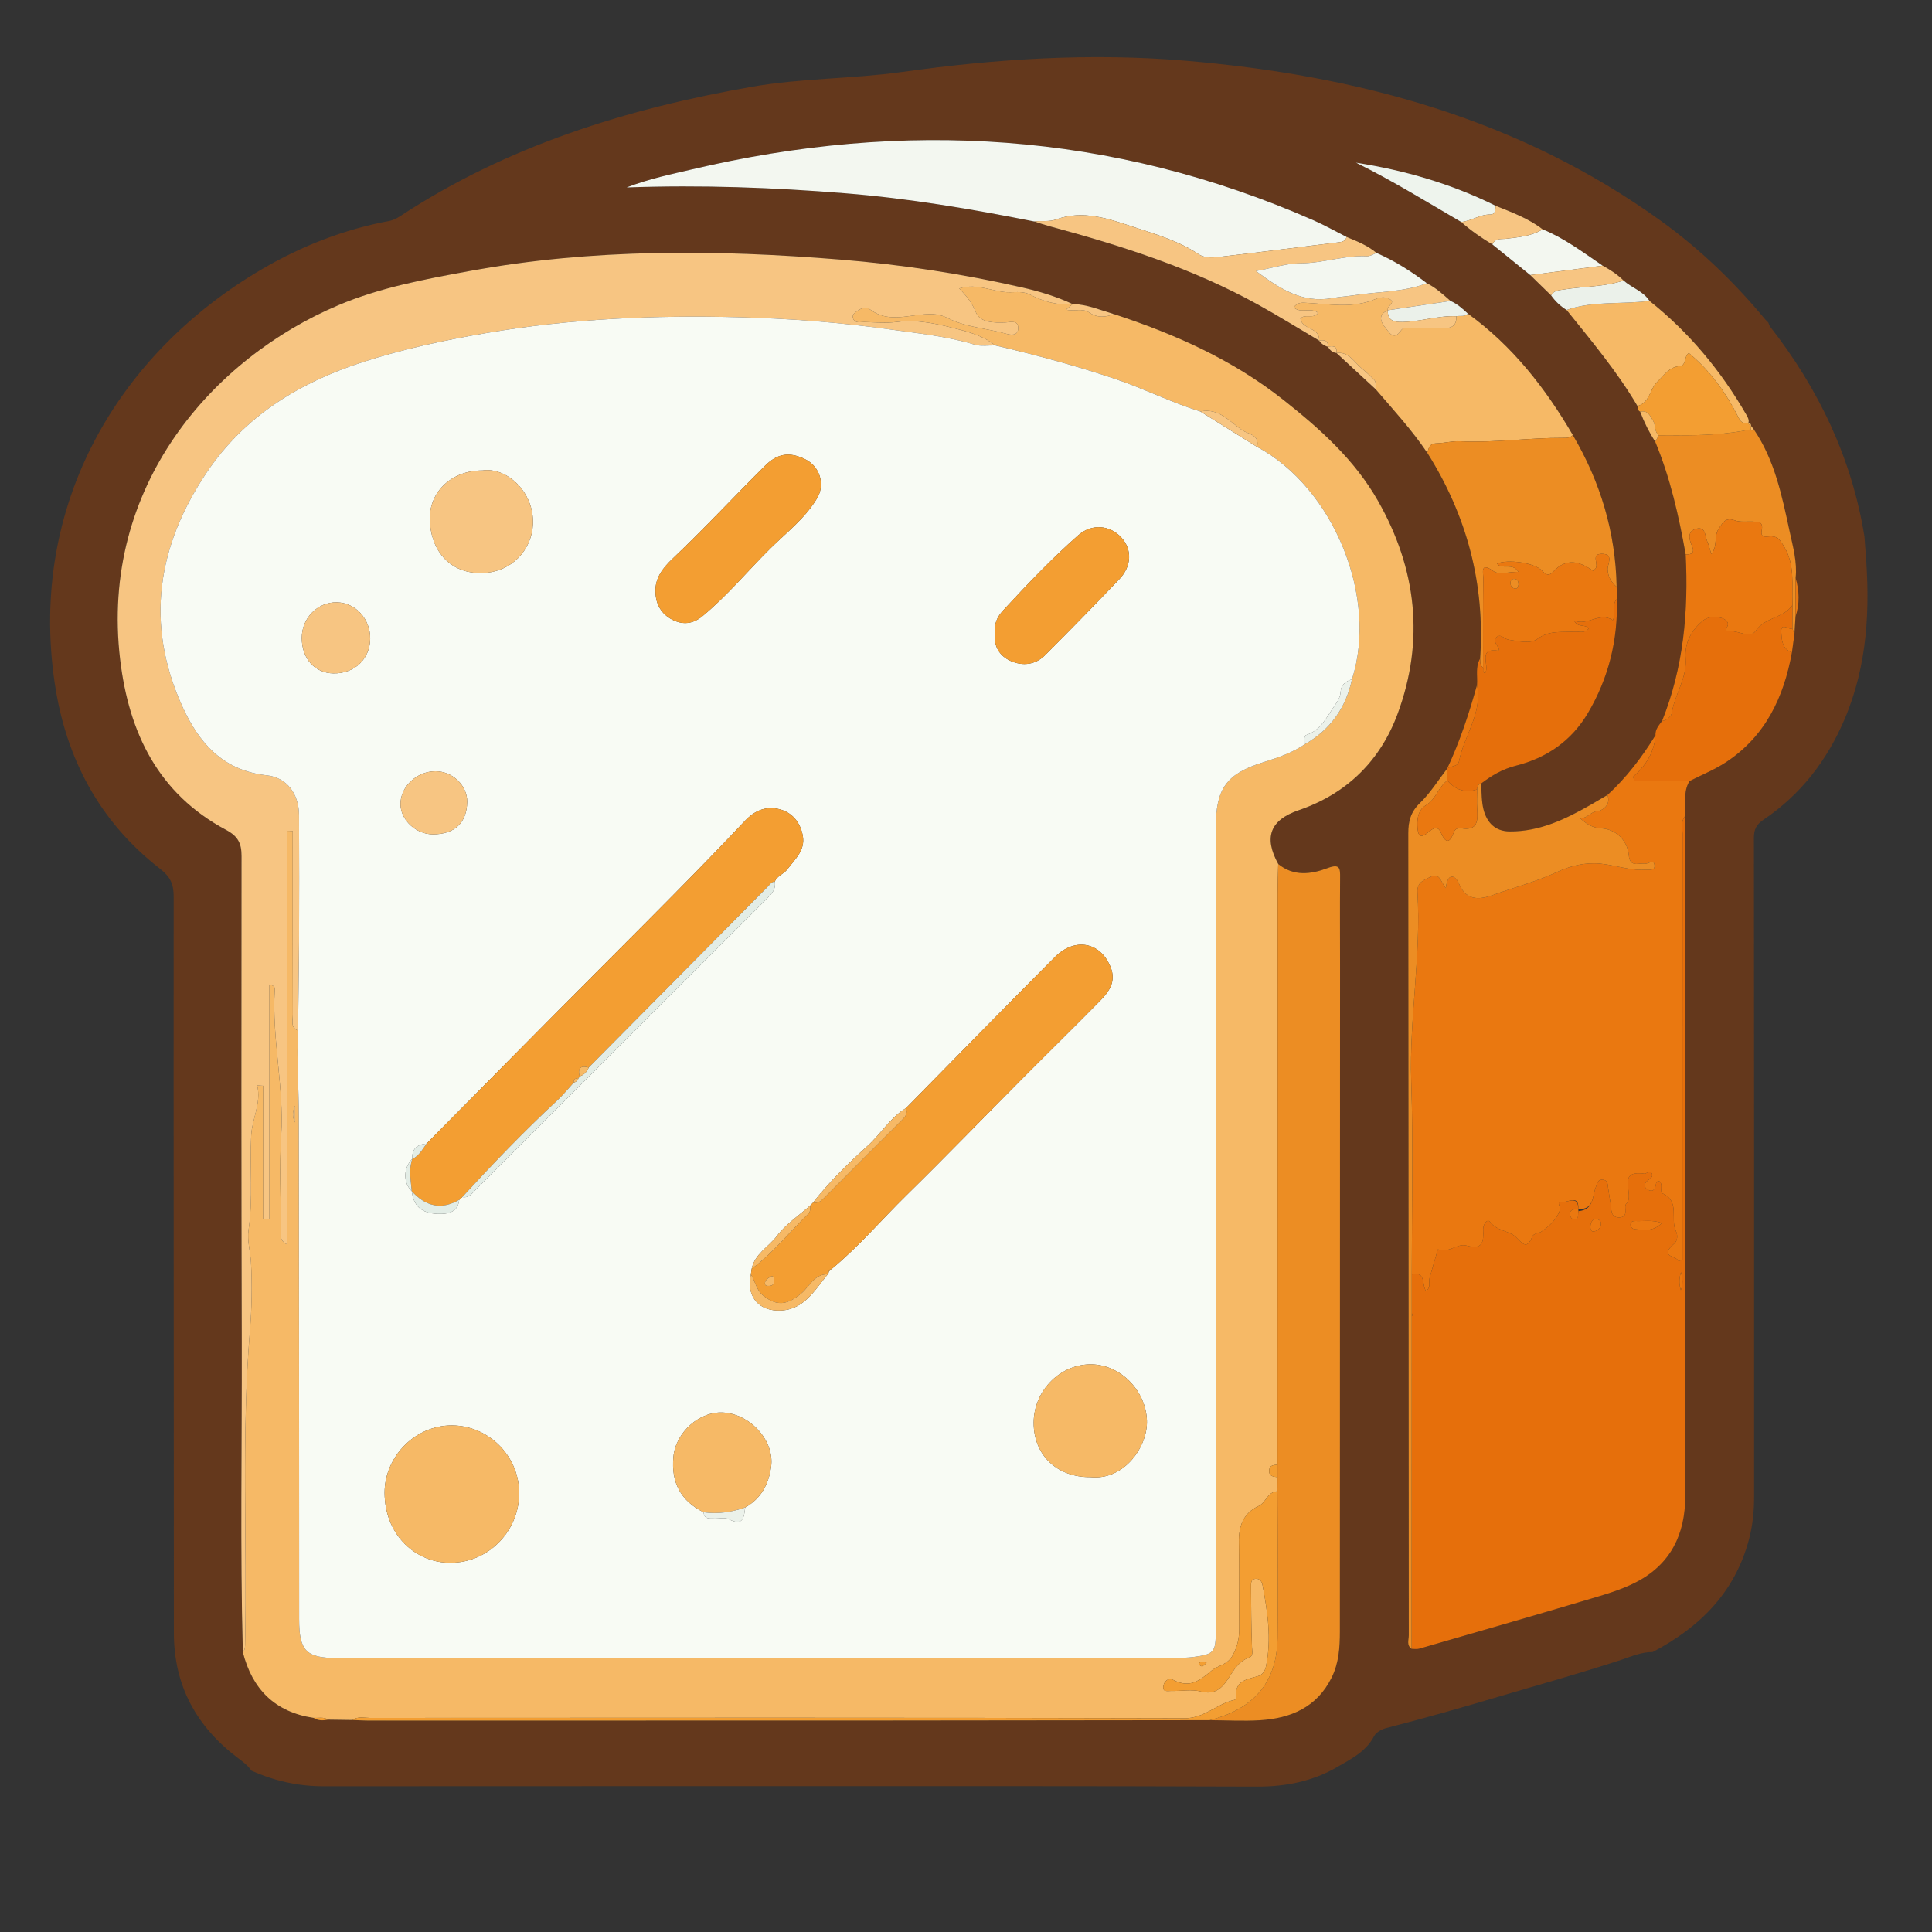 <?xml version="1.0" encoding="utf-8"?>
<!-- Generator: Adobe Illustrator 16.0.0, SVG Export Plug-In . SVG Version: 6.00 Build 0)  -->
<!DOCTYPE svg PUBLIC "-//W3C//DTD SVG 1.1//EN" "http://www.w3.org/Graphics/SVG/1.1/DTD/svg11.dtd">
<svg version="1.1" id="Layer_1" xmlns="http://www.w3.org/2000/svg" xmlns:xlink="http://www.w3.org/1999/xlink" x="0px" y="0px"
	 width="640px" height="640px" viewBox="0 0 640 640" enable-background="new 0 0 640 640" xml:space="preserve">
<rect x="0" y="0" width="640" height="640" fill="#333333" stroke="none"/>
<path fill-rule="evenodd" clip-rule="evenodd" fill="#64381C" d="M83.296,586.563c-1.204-1.799-2.935-3.019-4.624-4.305
	c-13.646-10.39-21.069-23.906-21.072-41.319c-0.013-81.309-0.118-162.619-0.067-243.926c0.003-4.115-1.079-6.558-4.545-9.248
	c-20.045-15.55-31.163-36.578-34.846-61.358C9.26,166.657,39.757,116.598,86.916,89.092c13.125-7.656,27.133-13.144,42.143-15.921
	c1.234-0.229,2.458-0.88,3.527-1.582c35.489-23.313,75.015-35.573,116.427-42.834c16.543-2.901,33.387-2.611,49.924-4.928
	c31.191-4.368,62.451-6.368,93.808-3.712c56.744,4.804,110.434,19.135,157.447,53.052c12.978,9.362,24.391,20.366,34.58,32.672
	c0.348,0.353,0.695,0.704,1.046,1.056c0,0-0.032-0.027-0.032-0.027c0.189,0.445,0.295,0.956,0.583,1.324
	c16.088,20.626,27.063,43.547,31.253,69.521c0.119,1.631,0.224,3.264,0.358,4.894c1.571,19.059,0.671,37.803-6.966,55.718
	c-5.809,13.626-14.526,24.918-26.852,33.235c-2.3,1.552-3.157,3.141-3.154,5.975c0.09,72.78,0.059,145.56,0.059,218.339
	c0,4.784-0.478,9.504-1.709,14.132c-4.674,17.535-16.319,29.097-31.923,37.268c-3.674-0.064-6.986,1.446-10.352,2.556
	c-13.171,4.337-26.555,8.039-39.824,11.977c-12.625,3.748-25.364,7.391-38.164,10.669c-1.478,0.378-3.291,1.433-3.944,2.695
	c-2.665,5.147-7.786,7.605-12.189,10.183c-7.958,4.661-16.938,6.511-26.431,6.476c-58.001-0.205-116-0.146-174.001-0.153
	c-45.17-0.004-90.341,0.018-135.512,0.043C98.728,591.72,90.846,589.923,83.296,586.563z M580.13,141.214
	c-0.109-0.603-0.188-1.239-1.074-1.036l0.125-0.014c0.328-1.05-0.185-1.919-0.666-2.752c-8.4-14.546-18.941-27.276-32.12-37.759
	c-2.072-3.238-5.864-4.288-8.564-6.726c-2.045-2.011-4.42-3.557-6.924-4.921c-6.427-4.35-12.621-9.082-19.892-12.035
	c-4.674-3.623-10.161-5.622-15.558-7.8c-14.639-7.279-30.124-11.769-46.271-14.284c12.033,5.93,23.354,12.946,34.855,19.642
	c3.186,2.844,6.683,5.256,10.338,7.451c4.177,3.379,8.354,6.759,12.53,10.138c2.303,2.244,4.605,4.487,6.908,6.73
	c1.381,1.952,3.078,3.571,5.118,4.824c8.271,10.285,16.769,20.402,23.492,31.829c0.038,0.75,0.099,1.49,0.896,1.877
	c1.314,3.5,2.972,6.826,4.995,9.969c4.986,11.993,7.817,24.569,10.082,37.298c0.965,18.896-0.701,37.42-7.814,55.172
	c-1.051,1.436-2.305,2.778-2.197,4.751c-4.481,7.251-9.586,13.998-15.899,19.774c-1.81,1.063-3.609,2.141-5.431,3.184
	c-8.39,4.794-16.987,8.976-26.98,8.893c-4.819-0.04-7.507-2.949-8.622-7.187c-0.728-2.765-0.6-5.754-0.854-8.645
	c3.483-2.655,7.061-4.81,11.506-5.926c10.179-2.558,18.41-8.174,23.886-17.417c6.913-11.671,9.988-24.297,9.621-37.81
	c-0.026-1.344-0.055-2.687-0.082-4.031c-0.353-18.062-5.37-34.776-14.522-50.298c-9.093-15.552-20-29.535-34.746-40.201
	c-1.745-1.643-3.524-3.24-5.758-4.216c-2.475-2.153-4.871-4.411-7.86-5.877c-5.176-3.957-10.663-7.397-16.643-10.017
	c-2.935-2.48-6.454-3.869-9.942-5.31c-3.658-1.851-7.238-3.879-10.986-5.525C368.318,43.626,299.483,39.49,228.98,56.169
	c-6.738,1.593-13.576,2.946-21.397,5.922c25.113-0.89,48.692,0.034,72.278,1.921c21.144,1.691,41.968,5.217,62.719,9.345
	c1.702,0.534,3.388,1.127,5.108,1.59c23.847,6.42,47.293,13.92,69.021,25.946c6.855,3.795,13.517,7.939,20.268,11.924l-0.042-0.069
	c0.698,1.085,1.688,1.769,2.919,2.123l-0.012-0.077c0.632,1.119,1.476,1.963,2.82,2.14l0.049-0.004
	c4.336,4.007,8.672,8.015,13.009,12.022c5.882,6.856,12.013,13.51,17.074,21.031c13.15,20.843,19.186,43.514,17.519,68.164
	c-1.641,2.757-0.809,5.807-1.033,8.732c-2.621,9.469-5.702,18.774-9.875,27.69c0,0,0.027-0.022,0.027-0.021
	c-2.988,3.864-5.598,8.12-9.076,11.476c-3.059,2.951-3.853,6.035-3.847,10.011c0.095,88.55,0.1,177.096,0.169,265.646
	c0,1.51-0.822,3.323,0.941,4.517c0.815-0.004,1.687,0.179,2.44-0.038c18.386-5.307,36.783-10.579,55.123-16.043
	c5.78-1.723,11.731-3.346,17.025-6.122c11.194-5.869,16.063-15.748,16.05-28.285c-0.052-43.866-0.007-87.733-0.033-131.6
	c-0.019-31.212-0.094-62.425-0.145-93.639c0.709-3.895-0.765-8.094,1.637-11.753c4.047-2.064,8.331-3.772,12.1-6.261
	c13.011-8.594,19.098-21.488,21.792-36.348c0.273-2.02,0.546-4.04,0.819-6.06c0.116-1.91,0.234-3.821,0.353-5.73
	c1.429-4.289,1.291-8.583,0.049-12.881c0.563-5.296-0.897-10.365-1.987-15.422c-2.536-11.752-4.92-23.597-11.891-33.804
	c-0.287-0.362-0.575-0.724-0.862-1.086L580.13,141.214z M400.673,569.836c5.574,0.031,11.17,0.37,16.721,0.023
	c10.201-0.637,18.808-4.271,23.696-14.063c2.424-4.854,2.765-10.026,2.765-15.314c0.003-73.36,0.033-146.721,0.054-220.082
	c0.004-9.847-0.063-19.694,0.018-29.54c0.025-3.132,0.063-4.881-4.188-3.28c-5.397,2.036-11.201,2.829-16.312-1.376
	c-4.83-8.797-2.749-14.546,6.799-17.813c16.001-5.475,27.031-16.46,32.743-31.899c8.995-24.313,6.314-48.095-6.504-70.594
	c-7.735-13.574-19.067-23.725-31.246-33.365c-16.912-13.388-36.032-21.87-56.23-28.489c-4.485-1.318-8.831-3.205-13.605-3.347
	c0,0-0.01,0.05-0.011,0.05c-5.354-2.503-11.008-4.207-16.724-5.512c-19.905-4.548-40.093-7.608-60.414-9.256
	c-40.98-3.323-81.874-3.678-122.614,3.785c-14.854,2.721-29.584,5.444-43.513,11.325c-41.537,17.538-79.151,59.917-72.313,117.403
	c2.888,24.276,12.625,44.45,35.094,56.424c4.012,2.139,5.123,4.487,5.118,8.685c-0.069,53.561-0.076,107.119,0.075,160.679
	c0.096,34.333-0.566,68.669,0.357,102.999c3.119,12.311,10.647,19.882,23.435,21.797c1.517,1.007,3.17,0.892,4.846,0.592
	c2.672,0.037,5.345,0.075,8.017,0.11c1.964,0.073,3.927,0.207,5.89,0.207c57.087,0,114.173-0.004,171.26-0.032
	C329.482,569.937,365.077,569.878,400.673,569.836z"/>
<path fill-rule="evenodd" clip-rule="evenodd" fill="#DFE9E4" d="M585.817,106.895c-0.351-0.352-0.698-0.703-1.046-1.056
	C585.119,106.192,585.467,106.543,585.817,106.895z"/>
<path fill-rule="evenodd" clip-rule="evenodd" fill="#F6B966" d="M116.738,569.778c-2.672-0.035-5.345-0.073-8.018-0.11
	c-1.519-0.981-3.217-0.51-4.846-0.592c-12.788-1.915-20.316-9.486-23.435-21.797c0.772-0.775,0.741-1.77,0.76-2.758
	c0.7-34.634-1.264-69.29,1.608-103.936c0.602-7.265,0.75-14.912,0.337-22.38c-0.198-3.577-1.324-7.247-0.815-10.694
	c1.545-10.471,0.345-20.958,0.885-31.415c0.286-5.548,3.393-10.652,1.995-16.525c0.662,0.033,1.325,0.065,1.988,0.099
	c0,14.7,0,29.399,0,44.098c0.682-0.013,1.364-0.027,2.046-0.04c0-25.813,0-51.625,0-77.601c1.755,0.363,1.808,1.099,1.771,1.689
	c-1.004,16.153,3.102,32.059,2.137,48.253c-0.625,10.469-0.138,21.007-0.073,31.514c0.009,1.404-0.694,3.2,1.917,4.608
	c0-9.729-0.001-18.876,0-28.021c0.001-9.194,0.006-18.388,0.008-27.581c0.002-9.028,0.002-18.058,0.003-27.088
	c0.001-9.193-0.025-18.387,0.01-27.579c0.033-8.904,0.128-17.808,0.196-26.712c0.584,0.024,1.169,0.048,1.754,0.073
	c0,1.613,0,3.224,0,4.836c0.003,18.715-0.018,37.431,0.044,56.145c0.006,1.805-0.876,4.089,1.708,5.105
	c-0.498,9.339,0.245,18.666,0.263,27.997c0.104,55.682,0.086,111.363,0.111,167.046c0.005,10.491,2.325,12.838,12.658,12.834
	c92.803-0.025,185.607-0.05,278.411-0.086c1.636-0.001,3.289-0.015,4.907-0.225c7.108-0.918,7.67-1.542,7.671-8.62
	c0.013-88.697,0.021-177.395,0.008-266.091c-0.002-13.122,3.518-17.93,15.97-21.804c4.666-1.452,9.309-3.041,13.417-5.818
	c8.482-4.814,13.688-12.018,15.711-21.544c8.749-27.189-6.052-63.463-31.427-77.026c0.955-4.048-2.976-4.214-4.879-5.499
	c-4.209-2.842-7.792-7.515-13.903-6.218c-9.448-2.913-18.279-7.392-27.659-10.59c-13.267-4.524-26.716-8.111-40.314-11.305
	c-3.326-2.753-7.832-4.189-11.42-5.132c-6.691-1.758-13.806-3.606-21.106-2.644c-3.548,0.469-7.213,0.109-10.824,0.03
	c-1.236-0.027-2.75,0.525-3.586-0.886c-0.607-1.022-0.021-1.947,0.855-2.502c1.362-0.864,2.883-2.133,4.49-0.88
	c5.624,4.388,11.903,2.215,17.908,1.735c2.904-0.232,5.337-0.118,7.985,1.233c6.074,3.098,12.988,3.386,19.457,5.21
	c1.311,0.37,3.739,0.768,3.858-1.693c0.143-2.931-2.415-2.168-3.997-2.098c-3.872,0.173-8.603,0.166-9.996-3.313
	c-1.232-3.07-3.053-5.379-5.545-7.938c6.277-1.917,11.391,1.36,16.794,1.28c2.185-0.031,4.49-0.362,6.722,0.8
	c4.384,2.283,9.078,3.584,14.114,3.123l0.01-0.05c-0.684,0.576-1.366,1.151-2.236,1.886c2.678,0.645,5.438-0.597,7.66,0.93
	c2.697,1.854,5.374,1.611,8.182,0.53c20.198,6.62,39.318,15.102,56.23,28.489c12.179,9.64,23.511,19.791,31.246,33.365
	c12.818,22.499,15.499,46.282,6.504,70.594c-5.712,15.438-16.742,26.424-32.743,31.899c-9.548,3.267-11.629,9.016-6.802,17.812
	c-0.066,3.281-0.189,6.563-0.192,9.845c-0.022,63.041-0.033,126.083-0.044,189.123c-1.199,0.196-2.61,0.099-2.749,1.848
	c-0.161,2.03,1.317,2.153,2.747,2.316c-0.004,1.564-0.007,3.128-0.011,4.692c-3.291,0.047-3.726,3.709-6.277,4.885
	c-5.03,2.319-6.614,6.627-6.492,12.031c0.215,9.516,0.035,19.041,0.103,28.56c0.021,3.124-0.552,5.796-2.109,8.736
	c-1.777,3.356-5,3.446-7,5.137c-4.136,3.496-7.355,5.905-12.685,3.146c-1.547-0.801-2.994,0.199-3.314,1.91
	c-0.423,2.264,1.486,1.682,2.613,1.713c3.28,0.091,6.738-0.616,9.807,0.196c4.462,1.182,6.937-1.039,8.903-4.054
	c1.902-2.916,3.462-5.888,7.011-7.188c1.502-0.551,1.066-1.917,1.008-3.319c-0.277-6.712-0.269-13.438-0.325-20.157
	c-0.01-1.123-0.105-2.502,1.487-2.637c1.353-0.113,2.085,0.837,2.319,2.082c1.693,8.918,3.035,17.838,1.155,26.938
	c-0.359,1.741-1.368,2.872-2.63,3.23c-3.834,1.091-7.97,1.584-7.191,7.206c0.026,0.201-0.388,0.626-0.652,0.683
	c-5.791,1.233-9.87,6.107-16.58,6.088c-89.949-0.253-179.899-0.163-269.85-0.124C120.56,569.09,118.521,568.5,116.738,569.778z
	 M97.753,366.307c-0.829,1.717-1.026,3.617,0,5.501C97.753,369.974,97.753,368.14,97.753,366.307z M398.243,552.091
	c0.547-0.462,1.003-0.846,1.457-1.229c-0.398-0.136-0.799-0.388-1.194-0.381c-0.592,0.012-1.369,0.041-1.308,0.911
	C397.215,551.628,397.819,551.821,398.243,552.091z"/>
<path fill-rule="evenodd" clip-rule="evenodd" fill="#E66F0B" d="M558.079,270.475c0.052,31.212,0.127,62.425,0.146,93.637
	c0.026,43.866-0.019,87.733,0.033,131.6c0.014,12.537-4.855,22.416-16.05,28.285c-5.294,2.776-11.245,4.399-17.025,6.122
	c-18.34,5.464-36.737,10.736-55.123,16.043c-0.754,0.217-1.625,0.034-2.44,0.04c0.014-36.741,0.029-73.482,0.043-110.223
	c0.122-0.091,0.359-0.22,0.346-0.268c-0.077-0.242-0.22-0.464-0.339-0.694c0-4.275-0.002-8.552-0.002-12.829
	c4.761-1.246,3.258,3.553,4.743,5.518c1.719-1.411,0.799-3.017,1.16-4.338c0.872-3.185,1.83-6.345,2.754-9.515
	c3.435,1.455,6.501-2.072,9.351-1.26c5.632,1.608,5.811-1.291,5.636-5.255c-0.071-1.649,1.354-3.771,2.253-2.576
	c2.369,3.151,6.51,2.856,8.708,5.146c2.518,2.623,3.624,3.707,5.324-0.266c0.499-1.171,2.018-0.983,2.922-1.604
	c2.726-1.865,5.195-4.042,6.258-7.319c0.295-0.912-1.625-3.003,0.865-2.583c1.729,0.292,5.487-2.604,5.19,3.071
	c-0.208,0.189,0.638-0.997-0.961-0.687c-1.033,0.198-1.887,0.451-1.804,1.725c0.059,0.889,0.578,1.648,1.397,1.718
	c1.413,0.12,1.26-1.098,1.367-2.756c5.339-0.409,4.593-5.116,5.835-8.039c0.547-1.281,0.601-2.596,2.388-2.364
	c1.527,0.197,1.501,1.431,1.643,2.594c0.22,1.772,0.565,3.528,0.836,5.295c0.311,2.026-0.105,4.784,3.063,4.585
	c3.135-0.196,1.063-3.548,2.146-4.548c3.001-2.769-3.729-11.342,5.98-9.923c0.703,0.103,1.689-1.436,2.429-0.166
	c0.603,1.039-0.373,1.726-1.202,2.331c-1.315,0.963-1.675,2.184-0.098,3.112c1.598,0.94,2.379,0.007,2.662-1.606
	c0.104-0.584,0.207-1.374,1.244-1.143c1.242,1.132-0.021,3.53,0.973,3.981c5.901,2.693,2.493,8.52,4.442,12.504
	c0.577,1.175,0.688,3.053-0.582,4.155c-5.192,4.502,0.769,3.938,1.454,5.756c0.429-0.135,0.858-0.271,1.289-0.405
	c0-1.948,0-3.897,0-5.845c0.001-45.097-0.004-90.193,0.035-135.29C557.371,274.284,556.756,272.242,558.079,270.475z
	 M550.522,405.145c-3.285-1.143-5.996-0.535-8.632-0.663c-0.816-0.04-1.745,0.112-1.778,1.146c-0.03,0.901,0.749,1.534,1.542,1.58
	C544.479,407.369,547.464,408.184,550.522,405.145z M528.707,403.797c-1.315,0.196-1.785,1.151-1.858,2.377
	c-0.051,0.828,0.085,1.885,1.097,1.756c1.342-0.172,2.355-1.118,2.389-2.597C530.355,404.442,529.668,403.94,528.707,403.797z
	 M556.849,421.442c-0.603,1.827-0.739,3.717-0.057,5.938C557.671,425.225,557.354,423.366,556.849,421.442z"/>
<path fill-rule="evenodd" clip-rule="evenodd" fill="#EA7810" d="M522.834,400.503c0.294-4.97-3.465-2.074-5.193-2.366
	c-2.49-0.42-0.57,1.671-0.865,2.583c-1.063,3.277-3.532,5.454-6.258,7.319c-0.904,0.62-2.423,0.433-2.922,1.604
	c-1.7,3.973-2.807,2.889-5.324,0.266c-2.198-2.29-6.339-1.995-8.708-5.146c-0.898-1.194-2.324,0.927-2.253,2.576
	c0.175,3.964-0.004,6.863-5.636,5.255c-2.85-0.813-5.916,2.715-9.351,1.26c-0.924,3.17-1.882,6.33-2.754,9.515
	c-0.361,1.321,0.559,2.927-1.16,4.338c-1.485-1.965,0.018-6.764-4.743-5.518c-0.009-21.348,0.519-42.714-0.181-64.039
	c-0.686-20.938,3.345-41.651,2.066-62.555c-0.204-3.333,2.08-4.04,4.289-5.122c3.187-1.56,3.412,1.724,5.105,3.728
	c0.689-5.756,3.385-3.905,4.384-1.444c2.509,6.177,7.591,5.044,11.456,3.647c6.846-2.473,13.94-4.271,20.597-7.367
	c3.901-1.813,8.027-3.061,12.644-3.048c5.811,0.018,11.208,2.5,16.984,2.12c1.201-0.079,3.208,0.451,3.077-1.401
	c-0.164-2.319-1.97-0.497-3.034-0.633c-2.151-0.277-5.139,1.425-5.497-2.787c-0.412-4.853-4.269-8.657-9.15-8.887
	c-2.951-0.139-4.983-1.537-7.155-3.517c2.477,0.534,3.499-1.965,5.867-2.175c1.637-0.144,4.646-2.065,3.369-5.364
	c6.315-5.775,11.42-12.522,15.901-19.772c-0.36,5.621-3.165,10.016-7.36,13.714c0.116,0.479,0.23,0.957,0.346,1.435
	c6.113,0,12.229,0,18.342,0c-2.401,3.66-0.928,7.858-1.637,11.755c-1.324,1.768-0.709,3.81-0.711,5.719
	c-0.039,45.096-0.034,90.193-0.035,135.29c0,1.947,0,3.896,0,5.845c-0.431,0.135-0.86,0.271-1.289,0.405
	c-0.686-1.818-6.646-1.254-1.454-5.756c1.271-1.103,1.159-2.98,0.582-4.155c-1.949-3.984,1.459-9.811-4.442-12.504
	c-0.993-0.451,0.27-2.85-0.973-3.981c-1.037-0.231-1.141,0.559-1.244,1.143c-0.283,1.613-1.064,2.547-2.662,1.606
	c-1.577-0.929-1.218-2.149,0.098-3.112c0.829-0.605,1.805-1.292,1.202-2.331c-0.739-1.27-1.726,0.269-2.429,0.166
	c-9.71-1.419-2.979,7.154-5.98,9.923c-1.083,1,0.988,4.352-2.146,4.548c-3.169,0.199-2.753-2.559-3.063-4.585
	c-0.271-1.767-0.616-3.522-0.836-5.295c-0.142-1.163-0.115-2.396-1.643-2.594c-1.787-0.231-1.841,1.083-2.388,2.364
	C527.424,396.092,528.17,400.799,522.834,400.503z"/>
<path fill-rule="evenodd" clip-rule="evenodd" fill="#F7C582" d="M98.722,341.371c-2.585-1.017-1.703-3.301-1.708-5.105
	c-0.062-18.714-0.042-37.43-0.044-56.145c0-1.613,0-3.224,0-4.836c-0.585-0.025-1.17-0.049-1.754-0.073
	c-0.068,8.904-0.163,17.808-0.196,26.712c-0.035,9.192-0.009,18.386-0.01,27.579c0,9.03-0.001,18.06-0.003,27.088
	c-0.002,9.193-0.006,18.387-0.008,27.581c-0.001,9.145,0,18.291,0,28.021c-2.611-1.408-1.908-3.204-1.917-4.608
	c-0.065-10.507-0.552-21.045,0.073-31.514c0.965-16.194-3.141-32.1-2.137-48.253c0.037-0.591-0.017-1.326-1.771-1.689
	c0,25.976,0,51.788,0,77.601c-0.682,0.013-1.365,0.027-2.046,0.04c0-14.698,0-29.397,0-44.098c-0.663-0.033-1.326-0.065-1.988-0.099
	c1.398,5.873-1.709,10.978-1.995,16.525c-0.54,10.457,0.66,20.944-0.885,31.415c-0.509,3.447,0.617,7.117,0.815,10.694
	c0.413,7.468,0.265,15.115-0.337,22.38c-2.873,34.646-0.908,69.302-1.608,103.936c-0.019,0.988,0.012,1.982-0.76,2.758
	c-0.923-34.33-0.261-68.666-0.357-102.999c-0.151-53.56-0.144-107.118-0.075-160.679c0.005-4.198-1.105-6.546-5.118-8.685
	c-22.47-11.974-32.207-32.148-35.094-56.424c-6.839-57.485,30.775-99.865,72.313-117.403c13.928-5.881,28.659-8.604,43.513-11.325
	c40.74-7.463,81.633-7.108,122.614-3.785c20.321,1.647,40.508,4.708,60.414,9.256c5.716,1.305,11.37,3.009,16.724,5.512
	c-5.035,0.462-9.729-0.84-14.113-3.123c-2.231-1.163-4.537-0.832-6.722-0.8c-5.403,0.08-10.517-3.197-16.794-1.28
	c2.492,2.559,4.313,4.868,5.545,7.938c1.394,3.479,6.124,3.486,9.996,3.313c1.582-0.07,4.14-0.833,3.997,2.098
	c-0.119,2.461-2.548,2.063-3.858,1.693c-6.469-1.825-13.382-2.113-19.457-5.21c-2.647-1.351-5.081-1.465-7.985-1.233
	c-6.005,0.48-12.285,2.653-17.908-1.735c-1.607-1.253-3.128,0.016-4.49,0.88c-0.875,0.555-1.462,1.479-0.855,2.502
	c0.836,1.411,2.35,0.859,3.586,0.886c3.611,0.08,7.276,0.439,10.824-0.03c7.3-0.962,14.415,0.886,21.106,2.644
	c3.588,0.943,8.094,2.379,11.42,5.133c-2.29-0.059-4.731,0.376-6.848-0.264c-9.238-2.796-18.865-3.747-28.282-5.072
	c-16.477-2.317-33.182-3.582-49.825-4.01c-27.917-0.719-55.739,0.49-83.424,5.218c-14.057,2.4-27.791,5.319-41.361,9.731
	c-21.07,6.849-39.025,17.983-51.444,36.467c-16.264,24.206-20.546,50.047-8.094,77.487c5.583,12.303,13.531,21.275,28.018,22.862
	c6.689,0.732,10.619,6.208,10.65,13.174c0.063,13.951,0.064,27.902,0.006,41.854C99.02,321.704,98.84,331.537,98.722,341.371z"/>
<path fill-rule="evenodd" clip-rule="evenodd" fill="#EC8D23" d="M423.175,494.027c0.004-1.564,0.007-3.128,0.012-4.693
	c0.001-1.388,0.001-2.775,0.001-4.163c0.011-63.04,0.021-126.082,0.044-189.123c0.003-3.282,0.126-6.564,0.192-9.845
	c5.113,4.206,10.917,3.413,16.314,1.377c4.251-1.602,4.213,0.148,4.188,3.28c-0.08,9.846-0.014,19.693-0.018,29.54
	c-0.021,73.361-0.051,146.721-0.054,220.082c0,5.288-0.341,10.46-2.765,15.314c-4.889,9.792-13.495,13.427-23.696,14.063
	c-5.551,0.347-11.146,0.008-16.722-0.021c15.309-3.82,22.343-13.224,22.534-27.159C423.43,526.465,423.206,510.245,423.175,494.027z
	"/>
<path fill-rule="evenodd" clip-rule="evenodd" fill="#F3F7F0" d="M342.585,73.359c-20.756-4.13-41.58-7.655-62.724-9.347
	c-23.586-1.887-47.165-2.811-72.278-1.921c7.821-2.976,14.66-4.329,21.397-5.922c70.503-16.68,139.338-12.543,206.095,16.791
	c3.748,1.646,7.328,3.675,10.983,5.523c-0.34,1.348-1.315,1.626-2.575,1.778c-12.785,1.55-25.556,3.227-38.352,4.694
	c-2.719,0.312-5.773,0.801-8.183-0.806c-6.571-4.386-14.058-6.531-21.394-8.948c-8.317-2.738-16.771-5.763-25.69-2.515
	C347.43,73.575,344.996,73.009,342.585,73.359z"/>
<path fill-rule="evenodd" clip-rule="evenodd" fill="#F6B966" d="M486.265,103.906c14.746,10.666,25.653,24.649,34.745,40.201
	c-0.857,0.972-2.014,0.954-3.161,0.948c-11.407-0.063-22.754,1.683-34.179,1.124c-2.613-0.128-5.195,0.6-7.732,0.673
	c-2.601,0.076-2.592,1.615-3.144,3.133c-5.062-7.521-11.192-14.175-17.075-21.032c0.01-1.245,0.349-2.572-0.906-3.485l0.007,0.006
	c-1.138-1.245-2.552-2.456-3.703-3.405c-2.452-2.021-4.313-5.655-8.405-5.138c0,0-0.049,0.004-0.045,0.001
	c0.424-2.52-1.226-2.294-2.824-2.137c0,0,0.012,0.077,0.012,0.076c0.2-2.323-1.356-2.226-2.919-2.121c0,0,0.042,0.069,0.042,0.067
	c0.332-4.423-5.648-3.548-6.191-7.268c1.547-1.798,4.251,0.34,5.85-1.917c-2.377-1.957-5.799,0.371-8.072-1.815
	c1.055-1.39,2.117-1.594,3.585-1.529c7.868,0.348,15.796,2.073,23.536-1.24c1.47-0.629,3.815-0.894,5.146,0.39
	c1.127,1.088-1.462,1.939-1.093,3.345l-0.008,0.008c-3.439,1.517-2.34,3.91-0.756,5.829c1.196,1.447,2.712,4.438,5.124,0.85
	c0.827-1.232,2.426-0.734,3.701-0.754c3.448-0.055,6.902-0.121,10.348-0.013c2.829,0.089,4.43-0.908,4.27-3.94
	C483.702,104.492,485.166,105.019,486.265,103.906z"/>
<path fill-rule="evenodd" clip-rule="evenodd" fill="#EC8D23" d="M472.794,149.984c0.552-1.519,0.543-3.057,3.144-3.133
	c2.537-0.073,5.119-0.801,7.732-0.673c11.425,0.559,22.771-1.187,34.179-1.124c1.147,0.006,2.304,0.024,3.161-0.948
	c9.153,15.521,14.171,32.236,14.525,50.298c-1.729-1.566-2.894-3.216-2.986-5.834c-0.061-1.692,2.221-5.14-1.962-5.106
	c-3.681,0.029-0.934,3.365-2.021,4.827c-0.18,0.242-0.439,0.426-0.837,0.8c-4.416-3.123-8.892-4.44-13.241,0.312
	c-1.115,1.22-2.134,1.317-3.583-0.281c-2.52-2.778-11.499-3.935-15.017-2.414c1.669,2.179,5.061-0.552,7.103,2.721
	c-3.204,0-6.54,1.03-8.226-0.2c-4.533-3.312-3.391,0.622-3.414,2.362c-0.13,9.836-0.067,19.674-0.073,29.512
	c-1.108-0.727-0.878-1.893-0.966-2.955C491.979,193.499,485.944,170.827,472.794,149.984z"/>
<path fill-rule="evenodd" clip-rule="evenodd" fill="#E66F0B" d="M490.313,218.148c0.088,1.062-0.143,2.228,0.966,2.955
	c0.187,0.661-0.386,1.679,0.692,1.846c1.684-2.487-2.939-8.563,4.65-7.343c-0.065-1.702-2.44-2.996-0.87-4.52
	c1.352-1.31,2.61,0.62,3.974,0.82c3.245,0.477,7.193,1.505,9.572-0.259c3.951-2.926,7.998-2.113,12.121-2.411
	c1.612-0.117,3.516,0.698,4.876-1.025c-1.348-1.66-3.696-0.14-4.843-2.661c4.431,1.933,8.378-3.009,12.839-0.11
	c1.131-2.202-0.646-4.959,1.325-7.004c0.367,13.513-2.708,26.139-9.621,37.81c-5.476,9.243-13.707,14.86-23.886,17.417
	c-4.445,1.117-8.022,3.271-11.508,5.926c-1.01,0.254-1.229,1.034-1.283,1.923c-3.983,1.304-7.216,0.12-9.878-2.971
	c-0.003-1.331-0.006-2.661-0.008-3.993c0,0-0.027,0.022-0.026,0.022c1.288-0.887,3.552-0.497,3.939-2.48
	c1.657-8.482,7.831-15.901,5.935-25.21C489.504,223.955,488.672,220.905,490.313,218.148z"/>
<path fill-rule="evenodd" clip-rule="evenodd" fill="#EC8D23" d="M479.432,254.55c0.002,1.331,0.005,2.661,0.009,3.991
	c-2.98,2.172-3.739,6.208-7.046,8.187c-2.467,1.477-2.952,3.963-2.864,6.791c0.1,3.271,0.852,4.568,3.786,2.04
	c1.435-1.236,2.981-2.03,3.921,0.118c1.66,3.789,2.945,3.798,4.388-0.021c0.425-1.126,1.402-1.442,2.373-1.279
	c5.619,0.939,5.602-2.584,5.332-6.49c-0.144-2.115-0.017-4.249-0.013-6.373c0.055-0.89,0.273-1.669,1.283-1.923
	c0.257,2.89,0.129,5.88,0.856,8.645c1.115,4.238,3.803,7.147,8.622,7.187c9.993,0.083,18.591-4.098,26.98-8.893
	c1.821-1.042,3.621-2.121,5.429-3.184c1.277,3.298-1.732,5.22-3.369,5.364c-2.368,0.21-3.391,2.709-5.867,2.175
	c2.172,1.98,4.204,3.378,7.155,3.517c4.882,0.23,8.738,4.034,9.15,8.887c0.358,4.212,3.346,2.509,5.497,2.787
	c1.064,0.136,2.87-1.687,3.034,0.633c0.131,1.852-1.876,1.322-3.077,1.401c-5.776,0.381-11.174-2.102-16.984-2.12
	c-4.616-0.013-8.742,1.235-12.644,3.048c-6.656,3.096-13.751,4.894-20.597,7.367c-3.865,1.397-8.947,2.53-11.456-3.647
	c-0.999-2.46-3.694-4.312-4.384,1.444c-1.693-2.003-1.919-5.288-5.105-3.728c-2.209,1.082-4.493,1.788-4.289,5.122
	c1.278,20.904-2.752,41.617-2.066,62.555c0.699,21.325,0.172,42.691,0.181,64.039c0,4.277,0.002,8.554,0,12.829
	c-0.024,0.321-0.025,0.641-0.005,0.962c-0.014,36.74-0.029,73.481-0.043,110.223c-1.764-1.195-0.941-3.009-0.941-4.519
	c-0.069-88.55-0.074-177.096-0.169-265.646c-0.006-3.976,0.788-7.06,3.847-10.011C473.834,262.67,476.443,258.415,479.432,254.55z"
	/>
<path fill-rule="evenodd" clip-rule="evenodd" fill="#E66F0B" d="M559.717,258.719c-6.113,0-12.229,0-18.342,0
	c-0.115-0.478-0.229-0.956-0.346-1.435c4.195-3.698,7-8.093,7.36-13.714c-0.107-1.974,1.146-3.316,2.197-4.752
	c1.685-0.171,3.063-1.571,3.232-2.674c0.956-6.158,5.057-11.461,4.562-18.021c-0.388-5.145,1.851-9.347,5.826-12.601
	c2.429-1.988,8.041-1.206,8.215,1.182c0.064,0.882-1.671,2.495,0.469,2.356c2.985-0.196,6.931,2.547,8.637-0.008
	c3.136-4.7,9.377-4.216,12.288-8.68c-0.011,2.639-0.021,5.278-0.031,7.916c-1.285,0.394-3.944-2.368-3.715,1.193
	c0.157,2.461,0.249,5.566,3.538,6.628c-2.693,14.86-8.78,27.754-21.791,36.348C568.048,254.947,563.764,256.655,559.717,258.719z"/>
<path fill-rule="evenodd" clip-rule="evenodd" fill="#EC8D23" d="M593.784,208.288c0.011-2.638,0.021-5.277,0.031-7.915
	c-0.357-6.736,1.018-13.534-3.217-19.98c-1.245-1.894-1.738-2.574-3.698-2.735c-1.335-0.11-3.871,0.966-3.301-1.973
	c0.576-2.972-1.17-2.855-3.084-2.915c-1.96-0.062-4.079,0.243-5.844-0.4c-3.084-1.122-3.91,0.711-5.309,2.731
	c-1.699,2.458-0.258,5.713-2.456,8.461c-0.546-1.741-0.813-3.022-1.344-4.183c-0.798-1.747-0.427-4.993-3.553-4.256
	c-3.087,0.728-2.558,3.349-1.575,5.591c0.978,2.228,0.217,3.046-2.034,2.93c-2.265-12.729-5.096-25.306-10.082-37.298
	c0.389-0.716,0.78-1.429,1.172-2.145c2.113,0.001,4.229-0.002,6.346,0.005c8.092,0.033,16.153-0.288,24.108-1.96
	c0.354,0.518,0.69,0.515,1.006-0.037c6.971,10.208,9.354,22.053,11.891,33.805c1.09,5.057,2.55,10.126,1.987,15.422
	c-0.017,4.294-0.033,8.587-0.049,12.881c-0.118,1.91-0.236,3.82-0.352,5.733C594.216,209.465,594,208.877,593.784,208.288z"/>
<path fill-rule="evenodd" clip-rule="evenodd" fill="#F7C582" d="M459.737,102.784c-0.369-1.406,2.22-2.257,1.093-3.345
	c-1.331-1.284-3.677-1.019-5.146-0.39c-7.74,3.313-15.668,1.588-23.536,1.24c-1.468-0.065-2.53,0.139-3.585,1.529
	c2.273,2.186,5.695-0.142,8.072,1.815c-1.599,2.258-4.303,0.119-5.85,1.917c0.543,3.719,6.523,2.845,6.191,7.268
	c-6.751-3.983-13.412-8.127-20.268-11.923c-21.728-12.026-45.174-19.526-69.021-25.946c-1.721-0.463-3.406-1.057-5.105-1.589
	c2.413-0.35,4.847,0.216,7.282-0.671c8.919-3.248,17.373-0.223,25.69,2.515c7.336,2.417,14.822,4.562,21.394,8.948
	c2.409,1.607,5.464,1.118,8.183,0.806c12.796-1.468,25.566-3.144,38.352-4.694c1.26-0.152,2.235-0.43,2.575-1.778
	c3.491,1.443,7.011,2.832,9.945,5.313c-1.068,0.386-2.156,1.152-3.204,1.097c-7.444-0.39-14.526,2.309-21.972,2.323
	c-4.694,0.008-9.386,1.578-14.77,2.574c7.989,5.938,15.457,10.753,25.297,8.957c2.41-0.441,4.876-0.574,7.301-0.953
	c8.01-1.25,16.274-0.966,23.99-3.981c2.989,1.466,5.386,3.724,7.861,5.877C473.586,100.723,466.661,101.753,459.737,102.784z"/>
<path fill-rule="evenodd" clip-rule="evenodd" fill="#EA7810" d="M558.401,183.646c2.251,0.116,3.012-0.702,2.034-2.93
	c-0.982-2.243-1.512-4.864,1.575-5.591c3.126-0.737,2.755,2.51,3.553,4.256c0.53,1.161,0.798,2.442,1.344,4.183
	c2.198-2.748,0.757-6.003,2.456-8.461c1.398-2.021,2.225-3.853,5.309-2.731c1.765,0.643,3.884,0.338,5.844,0.4
	c1.914,0.06,3.66-0.058,3.084,2.915c-0.57,2.938,1.966,1.862,3.301,1.973c1.96,0.161,2.453,0.842,3.698,2.735
	c4.234,6.446,2.859,13.244,3.217,19.98c-2.911,4.462-9.152,3.979-12.288,8.679c-1.706,2.555-5.651-0.188-8.637,0.008
	c-2.14,0.139-0.404-1.474-0.469-2.356c-0.174-2.388-5.786-3.17-8.215-1.182c-3.976,3.254-6.214,7.456-5.826,12.601
	c0.495,6.561-3.605,11.864-4.562,18.021c-0.17,1.103-1.548,2.503-3.232,2.674C557.7,221.066,559.366,202.542,558.401,183.646z"/>
<path fill-rule="evenodd" clip-rule="evenodd" fill="#F39E32" d="M423.175,494.027c0.031,16.218,0.255,32.438,0.031,48.651
	c-0.191,13.936-7.226,23.339-22.534,27.159c-35.595,0.04-71.189,0.099-106.784,0.115c-57.086,0.028-114.173,0.032-171.26,0.032
	c-1.963,0-3.926-0.134-5.89-0.207c1.782-1.278,3.822-0.688,5.736-0.688c89.951-0.039,179.901-0.129,269.85,0.124
	c6.71,0.02,10.789-4.854,16.58-6.088c0.265-0.057,0.679-0.481,0.652-0.683c-0.778-5.622,3.357-6.115,7.191-7.206
	c1.262-0.358,2.271-1.489,2.63-3.23c1.88-9.101,0.538-18.021-1.155-26.938c-0.234-1.245-0.967-2.195-2.319-2.082
	c-1.593,0.135-1.497,1.514-1.487,2.637c0.057,6.719,0.048,13.445,0.325,20.157c0.059,1.402,0.494,2.769-1.008,3.319
	c-3.549,1.3-5.108,4.271-7.011,7.188c-1.967,3.015-4.441,5.235-8.903,4.054c-3.068-0.813-6.526-0.105-9.807-0.196
	c-1.127-0.031-3.036,0.551-2.613-1.713c0.32-1.711,1.768-2.711,3.314-1.91c5.329,2.76,8.549,0.351,12.685-3.146
	c2-1.69,5.223-1.78,7-5.137c1.558-2.94,2.131-5.612,2.109-8.736c-0.067-9.519,0.112-19.044-0.103-28.56
	c-0.122-5.404,1.462-9.712,6.492-12.031C419.449,497.736,419.884,494.074,423.175,494.027z"/>
<path fill-rule="evenodd" clip-rule="evenodd" fill="#EA7810" d="M535.615,198.435c-1.972,2.045-0.194,4.802-1.325,7.004
	c-4.461-2.899-8.408,2.043-12.839,0.11c1.146,2.521,3.495,1.001,4.843,2.661c-1.36,1.724-3.264,0.909-4.876,1.025
	c-4.123,0.298-8.17-0.515-12.121,2.411c-2.379,1.764-6.327,0.736-9.572,0.259c-1.363-0.2-2.622-2.13-3.974-0.82
	c-1.57,1.524,0.805,2.818,0.87,4.52c-7.59-1.22-2.967,4.856-4.65,7.343c-1.078-0.167-0.506-1.185-0.692-1.846
	c0.006-9.837-0.057-19.676,0.073-29.512c0.023-1.741-1.119-5.674,3.414-2.362c1.686,1.23,5.021,0.2,8.226,0.2
	c-2.042-3.273-5.434-0.542-7.103-2.721c3.518-1.521,12.497-0.365,15.017,2.414c1.449,1.598,2.468,1.501,3.583,0.281
	c4.35-4.751,8.825-3.435,13.241-0.312c0.397-0.374,0.657-0.558,0.837-0.8c1.087-1.462-1.66-4.798,2.021-4.827
	c4.183-0.034,1.901,3.414,1.962,5.106c0.093,2.618,1.257,4.269,2.986,5.834C535.561,195.748,535.589,197.091,535.615,198.435z
	 M503.028,193.664c-0.054-0.794-0.089-1.626-1.07-1.855c-0.976-0.228-1.561,0.301-1.588,1.208c-0.032,1.022,0.46,1.861,1.598,1.949
	C502.811,195.03,502.878,194.275,503.028,193.664z"/>
<path fill-rule="evenodd" clip-rule="evenodd" fill="#F6B966" d="M546.395,99.653c13.179,10.483,23.72,23.213,32.12,37.759
	c0.481,0.833,0.994,1.702,0.666,2.751c-1.325,0.062-2.34,0.019-3.125-1.554c-4.124-8.272-9.419-15.677-16.61-21.661
	c-1.727,1.232-0.767,4.138-3.018,4.323c-3.568,0.292-5.201,3.101-7.398,5.165c-2.546,2.391-2.455,6.961-6.601,8.066
	c-6.724-11.427-15.221-21.544-23.49-31.829C527.857,99.549,537.271,100.917,546.395,99.653z"/>
<path fill-rule="evenodd" clip-rule="evenodd" fill="#F39E32" d="M542.429,134.502c4.146-1.105,4.055-5.676,6.601-8.066
	c2.197-2.064,3.83-4.873,7.398-5.165c2.251-0.185,1.291-3.09,3.018-4.323c7.191,5.984,12.486,13.389,16.61,21.661
	c0.785,1.572,1.8,1.616,3.125,1.554c0,0.001-0.125,0.015-0.125,0.015c0.357,0.345,0.717,0.69,1.074,1.036
	c0,0-0.041-0.088-0.041-0.088c-0.049,0.375-0.098,0.749-0.144,1.122c-7.955,1.672-16.017,1.993-24.108,1.96
	c-2.116-0.008-4.232-0.004-6.348-0.005c-1.545-1.24-0.948-3.302-1.891-4.841c-1.042-1.704-1.749-3.54-4.274-2.983
	C542.527,135.992,542.467,135.252,542.429,134.502z"/>
<path fill-rule="evenodd" clip-rule="evenodd" fill="#F3F7F0" d="M472.646,93.813c-7.716,3.015-15.98,2.732-23.99,3.981
	c-2.425,0.379-4.891,0.512-7.301,0.953c-9.84,1.797-17.308-3.019-25.297-8.957c5.384-0.996,10.075-2.566,14.77-2.574
	c7.445-0.014,14.527-2.713,21.972-2.323c1.048,0.055,2.136-0.711,3.204-1.097C461.983,86.416,467.471,89.856,472.646,93.813z"/>
<path fill-rule="evenodd" clip-rule="evenodd" fill="#F3F7F0" d="M511.015,75.972c7.271,2.953,13.465,7.685,19.889,12.033
	c-7.998,1.037-15.995,2.076-23.993,3.114c-4.177-3.379-8.354-6.759-12.53-10.139c0.886-2.206,2.874-1.689,4.598-1.901
	C503.122,78.567,507.318,78.229,511.015,75.972z"/>
<path fill-rule="evenodd" clip-rule="evenodd" fill="#EEF4ED" d="M484.042,73.529c-11.501-6.695-22.822-13.712-34.855-19.642
	c16.146,2.515,31.632,7.004,46.269,14.283c-0.073,1.293-0.106,2.911-1.769,2.888C490.205,71.01,487.379,73.217,484.042,73.529z"/>
<path fill-rule="evenodd" clip-rule="evenodd" fill="#EBF1EA" d="M546.395,99.653c-9.123,1.265-18.537-0.104-27.456,3.021
	c-2.042-1.254-3.739-2.873-5.12-4.823c0.938-1.676,2.565-1.685,4.219-1.952c6.586-1.068,13.371-0.828,19.793-2.971
	C540.53,95.365,544.322,96.415,546.395,99.653z"/>
<path fill-rule="evenodd" clip-rule="evenodd" fill="#F7C582" d="M484.042,73.529c3.337-0.313,6.163-2.52,9.645-2.471
	c1.662,0.023,1.695-1.594,1.769-2.888c5.398,2.18,10.886,4.179,15.56,7.801c-3.696,2.258-7.893,2.596-12.037,3.107
	c-1.724,0.212-3.712-0.305-4.598,1.901C490.725,78.786,487.228,76.373,484.042,73.529z"/>
<path fill-rule="evenodd" clip-rule="evenodd" fill="#F7C582" d="M537.83,92.927c-6.422,2.143-13.207,1.903-19.793,2.971
	c-1.653,0.268-3.281,0.276-4.219,1.952c-2.303-2.245-4.605-4.489-6.908-6.732c7.998-1.038,15.995-2.076,23.993-3.113
	C533.41,89.371,535.785,90.916,537.83,92.927z"/>
<path fill-rule="evenodd" clip-rule="evenodd" fill="#EBF1EA" d="M459.737,102.784c6.924-1.03,13.849-2.061,20.771-3.093
	c2.232,0.976,4.012,2.573,5.757,4.215c-1.099,1.113-2.563,0.586-3.849,0.858c-6.05-0.266-11.853,1.801-17.869,1.897
	c-2.752,0.044-4.942-0.42-4.817-3.87L459.737,102.784z"/>
<path fill-rule="evenodd" clip-rule="evenodd" fill="#EA7810" d="M489.279,226.881c1.896,9.309-4.277,16.728-5.935,25.21
	c-0.388,1.983-2.651,1.593-3.939,2.48C483.577,245.655,486.658,236.35,489.279,226.881z"/>
<path fill-rule="evenodd" clip-rule="evenodd" fill="#F7C582" d="M442.711,116.931c4.092-0.517,5.953,3.117,8.405,5.138
	c1.151,0.949,2.565,2.16,3.703,3.405c-0.075,0.132-0.149,0.264-0.224,0.396c0.071-0.135,0.145-0.269,0.217-0.403
	c1.255,0.913,0.916,2.241,0.906,3.485C451.383,124.946,447.047,120.938,442.711,116.931z"/>
<path fill-rule="evenodd" clip-rule="evenodd" fill="#EA7810" d="M593.784,208.288c0.216,0.589,0.432,1.177,0.645,1.765
	c-0.274,2.018-0.547,4.037-0.821,6.057c-3.289-1.062-3.381-4.167-3.538-6.628C589.84,205.92,592.499,208.682,593.784,208.288z"/>
<path fill-rule="evenodd" clip-rule="evenodd" fill="#F7C582" d="M368.988,104.044c-2.808,1.081-5.484,1.324-8.182-0.53
	c-2.222-1.527-4.982-0.285-7.66-0.93c0.87-0.735,1.553-1.311,2.236-1.886C360.157,100.839,364.503,102.726,368.988,104.044z"/>
<path fill-rule="evenodd" clip-rule="evenodd" fill="#F6B966" d="M543.324,136.379c2.525-0.556,3.232,1.279,4.274,2.983
	c0.942,1.539,0.346,3.601,1.891,4.841c-0.39,0.715-0.781,1.429-1.17,2.145C546.296,143.205,544.639,139.878,543.324,136.379z"/>
<path fill-rule="evenodd" clip-rule="evenodd" fill="#EA7810" d="M594.78,204.32c0.016-4.293,0.032-8.587,0.049-12.881
	C596.071,195.736,596.209,200.031,594.78,204.32z"/>
<path fill-rule="evenodd" clip-rule="evenodd" fill="#F7C582" d="M439.842,114.795c1.599-0.157,3.248-0.382,2.824,2.137
	C441.317,116.758,440.474,115.915,439.842,114.795z"/>
<path fill-rule="evenodd" clip-rule="evenodd" fill="#F39E32" d="M103.875,569.076c1.629,0.082,3.328-0.39,4.846,0.592
	C107.044,569.968,105.391,570.083,103.875,569.076z"/>
<path fill-rule="evenodd" clip-rule="evenodd" fill="#F7C582" d="M436.935,112.75c1.563-0.104,3.119-0.202,2.919,2.121
	C438.623,114.519,437.633,113.835,436.935,112.75z"/>
<path fill-rule="evenodd" clip-rule="evenodd" fill="#F6B966" d="M579.945,142.249c0.046-0.374,0.095-0.747,0.144-1.122
	c0.287,0.362,0.575,0.724,0.862,1.085C580.636,142.763,580.299,142.766,579.945,142.249z"/>
<path fill-rule="evenodd" clip-rule="evenodd" fill="#F6B966" d="M580.13,141.214c-0.357-0.346-0.717-0.691-1.074-1.036
	C579.942,139.975,580.021,140.612,580.13,141.214z"/>
<path fill-rule="evenodd" clip-rule="evenodd" fill="#F8FBF4" d="M98.722,341.371c0.118-9.834,0.298-19.667,0.339-29.5
	c0.058-13.952,0.057-27.903-0.006-41.854c-0.031-6.965-3.961-12.442-10.65-13.174c-14.487-1.586-22.436-10.559-28.018-22.862
	c-12.452-27.44-8.169-53.281,8.094-77.487c12.419-18.484,30.375-29.618,51.444-36.467c13.571-4.412,27.304-7.331,41.361-9.731
	c27.686-4.729,55.508-5.938,83.424-5.218c16.643,0.428,33.349,1.692,49.825,4.01c9.417,1.325,19.043,2.276,28.282,5.072
	c2.116,0.64,4.558,0.205,6.848,0.264c13.599,3.192,27.048,6.779,40.314,11.303c9.38,3.198,18.211,7.677,27.659,10.59
	c6.26,3.905,12.521,7.811,18.782,11.717c25.375,13.563,40.176,49.837,31.429,77.026c-2.051,0.544-3.62,1.902-3.725,3.914
	c-0.12,2.315-1.324,3.754-2.514,5.51c-2.412,3.558-4.266,7.451-8.817,8.968c-1.047,0.351-0.56,2.05-0.657,3.152
	c-4.108,2.777-8.751,4.367-13.417,5.818c-12.452,3.874-15.972,8.682-15.97,21.804c0.014,88.697,0.005,177.394-0.008,266.091
	c-0.001,7.078-0.563,7.702-7.671,8.62c-1.618,0.21-3.271,0.224-4.907,0.225c-92.804,0.036-185.608,0.061-278.411,0.086
	c-10.333,0.004-12.652-2.343-12.658-12.834c-0.025-55.683-0.006-111.364-0.111-167.046C98.966,360.037,98.224,350.71,98.722,341.371
	z M141.354,378.811l-0.028,0.019c-3.128,0.27-4.966,1.732-4.736,5.112l0.022-0.087c-3.023,2.924-3.123,8.004-0.212,10.715
	l0.026,0.033c0.547,4.789,3.054,7.349,8.775,7.512c2.843,0.079,6.498-0.34,6.916-4.661l-0.022,0.048
	c0.35-0.322,0.699-0.644,1.049-0.965c0,0,0-0.004,0-0.003c2.174,0.416,3.26-1.233,4.494-2.466
	c32.186-32.16,64.349-64.343,96.533-96.503c1.554-1.553,2.948-3.091,2.482-5.511c0.783-1.967,2.97-2.493,4.154-4.07
	c2.521-3.356,6.02-6.328,5.128-11.143c-0.805-4.343-3.396-7.632-7.67-8.763c-4.401-1.165-8.203,0.354-11.44,3.788
	c-7.925,8.407-15.983,16.691-24.104,24.911c-12.366,12.519-24.848,24.921-37.244,37.411c-14.422,14.531-28.803,29.104-43.202,43.658
	C141.969,378.167,141.661,378.49,141.354,378.811z M268.363,399.389l-0.017-0.006c-3.714,3.296-8.038,6.134-10.964,10.023
	c-2.749,3.652-7.354,5.938-8.373,10.887c-0.092,0.616-0.184,1.231-0.275,1.848c-1.541,6.746,2.073,11.727,8.646,11.98
	c8.723,0.338,12.28-6.527,16.835-12.011c0.205-0.231,0.314-0.504,0.327-0.815c0.325-0.314,0.651-0.63,0.976-0.944
	c8.962-7.417,16.491-16.292,24.763-24.413c13.144-12.903,25.951-26.15,38.939-39.214c8.396-8.447,16.913-16.774,25.262-25.268
	c2.933-2.984,5.29-6.31,3.461-10.978c-3.289-8.396-11.817-10.158-18.53-3.422c-16.528,16.583-32.885,33.336-49.312,50.023
	c-5.204,3.144-8.257,8.478-12.669,12.472c-6.443,5.829-12.706,11.917-18.096,18.803l-0.001,0.026
	C269.011,398.715,268.687,399.052,268.363,399.389z M246.84,499.362c5.292-2.938,7.789-7.705,8.598-13.464
	c1.161-8.271-6.293-16.979-15.229-17.934c-8.188-0.875-16.371,6.377-17.134,14.646c-0.789,8.524,2.422,14.543,9.999,18.345
	c0.202,2.426,2.047,2,3.598,2.061c1.602,0.063,3.482-0.438,4.757,0.232C246.157,505.732,246.477,502.642,246.84,499.362z
	 M171.981,494.879c0.123-12.127-9.484-22-21.12-22.66c-12.93-0.734-23.5,10.19-23.458,22.302
	c0.046,13.543,9.687,22.614,20.658,23.142C161.171,518.292,171.85,507.659,171.981,494.879z M217.127,196.152
	c0.119,4.075,1.979,7.258,5.559,9.109c3.458,1.788,6.833,1.488,10.038-1.164c8.191-6.778,14.945-14.979,22.466-22.417
	c5.416-5.355,11.617-10.052,15.553-16.764c2.69-4.583,0.752-10.459-4.015-12.786c-5.25-2.563-9.154-1.964-13.33,2.184
	c-10.265,10.191-20.107,20.798-30.609,30.763C219.82,187.894,216.894,191.351,217.127,196.152z M361.203,489.314
	c11.301,1.169,19.063-10.232,18.731-18.783c-0.395-10.124-9.132-18.865-19.112-18.574c-10.077,0.295-18.372,9.002-18.401,19.318
	C342.389,481.992,350.118,489.413,361.203,489.314z M329.597,209.828c-0.494,4.253,1.516,7.467,5.187,9.113
	c3.971,1.782,8.196,1.309,11.407-1.897c8.296-8.28,16.479-16.679,24.577-25.154c4.117-4.309,4.296-9.785,0.806-13.709
	c-3.789-4.262-9.871-4.878-14.452-0.833c-8.791,7.762-16.879,16.257-24.838,24.874C330.229,204.443,329.233,206.813,329.597,209.828
	z M159.792,155.84c-9.926-0.042-17.49,6.827-17.409,16.021c0.085,9.69,6.054,18.39,17.613,17.949
	c9.602-0.368,16.19-7.739,16.541-16.174C176.99,162.705,167.559,154.623,159.792,155.84z M110.491,223.072
	c6.915,0.093,12.032-4.727,12.141-11.434c0.106-6.55-4.815-11.975-10.985-12.109c-6.431-0.14-11.678,5.165-11.676,11.807
	C99.973,218.182,104.281,222.988,110.491,223.072z M143.426,276.38c7.174-0.005,11.222-3.839,11.334-10.734
	c0.087-5.404-4.854-10.181-10.515-10.162c-6.256,0.02-11.693,5.194-11.574,11.015C132.779,271.722,137.854,276.384,143.426,276.38z"
	/>
<path fill-rule="evenodd" clip-rule="evenodd" fill="#EBF1EA" d="M432.137,246.604c0.098-1.103-0.39-2.802,0.657-3.152
	c4.552-1.518,6.405-5.41,8.817-8.968c1.189-1.756,2.394-3.195,2.514-5.51c0.104-2.011,1.674-3.37,3.725-3.914
	C445.825,234.585,440.619,241.789,432.137,246.604z"/>
<path fill-rule="evenodd" clip-rule="evenodd" fill="#F7C582" d="M416.421,148.033c-6.261-3.906-12.522-7.812-18.782-11.717
	c6.111-1.297,9.694,3.376,13.903,6.218C413.445,143.819,417.376,143.985,416.421,148.033z"/>
<path fill-rule="evenodd" clip-rule="evenodd" fill="#F39E32" d="M423.188,485.171c0,1.388,0,2.775-0.001,4.163
	c-1.431-0.162-2.909-0.285-2.748-2.315C420.577,485.27,421.988,485.367,423.188,485.171z"/>
<path fill-rule="evenodd" clip-rule="evenodd" fill="#F7C582" d="M97.753,366.307c0,1.833,0,3.667,0,5.501
	C96.728,369.924,96.925,368.023,97.753,366.307z"/>
<path fill-rule="evenodd" clip-rule="evenodd" fill="#F39E32" d="M398.243,552.091c-0.424-0.27-1.028-0.463-1.045-0.699
	c-0.062-0.87,0.716-0.899,1.308-0.911c0.396-0.007,0.796,0.245,1.194,0.381C399.246,551.245,398.79,551.629,398.243,552.091z"/>
<path fill-rule="evenodd" clip-rule="evenodd" fill="#EA7810" d="M550.522,405.145c-3.059,3.039-6.043,2.225-8.868,2.063
	c-0.793-0.046-1.572-0.679-1.542-1.58c0.033-1.033,0.962-1.186,1.778-1.146C544.526,404.609,547.237,404.002,550.522,405.145z"/>
<path fill-rule="evenodd" clip-rule="evenodd" fill="#EA7810" d="M528.707,403.797c0.961,0.144,1.648,0.646,1.627,1.536
	c-0.033,1.479-1.047,2.425-2.389,2.597c-1.012,0.129-1.147-0.928-1.097-1.756C526.922,404.948,527.392,403.993,528.707,403.797z"/>
<path fill-rule="evenodd" clip-rule="evenodd" fill="#EA7810" d="M522.829,401.912c-0.105,0.954,0.048,2.172-1.365,2.052
	c-0.819-0.069-1.339-0.829-1.397-1.718c-0.083-1.273,0.771-1.526,1.804-1.725C523.469,400.211,522.623,401.397,522.829,401.912z"/>
<path fill-rule="evenodd" clip-rule="evenodd" fill="#EA7810" d="M556.849,421.442c0.505,1.924,0.822,3.782-0.057,5.938
	C556.109,425.159,556.246,423.27,556.849,421.442z"/>
<path fill-rule="evenodd" clip-rule="evenodd" fill="#EA7810" d="M467.662,435.979c-0.021-0.321-0.02-0.641,0.005-0.962
	c0.121,0.23,0.264,0.452,0.341,0.694C468.021,435.759,467.784,435.888,467.662,435.979z"/>
<path fill-rule="evenodd" clip-rule="evenodd" fill="#F7C582" d="M459.729,102.792c-0.125,3.449,2.065,3.914,4.817,3.87
	c6.017-0.097,11.819-2.164,17.869-1.897c0.16,3.032-1.44,4.029-4.27,3.94c-3.445-0.108-6.899-0.042-10.348,0.013
	c-1.275,0.02-2.874-0.478-3.701,0.754c-2.412,3.588-3.928,0.597-5.124-0.85C457.39,106.701,456.29,104.309,459.729,102.792z"/>
<path fill-rule="evenodd" clip-rule="evenodd" fill="#EA7810" d="M489.317,261.512c-0.004,2.125-0.131,4.258,0.013,6.373
	c0.27,3.906,0.287,7.43-5.332,6.49c-0.971-0.163-1.948,0.153-2.373,1.279c-1.442,3.82-2.728,3.811-4.388,0.021
	c-0.939-2.148-2.486-1.354-3.921-0.118c-2.935,2.529-3.687,1.232-3.786-2.04c-0.088-2.828,0.397-5.314,2.864-6.791
	c3.307-1.979,4.065-6.014,7.046-8.187C482.102,261.632,485.334,262.816,489.317,261.512z"/>
<path fill-rule="evenodd" clip-rule="evenodd" fill="#EC8D23" d="M503.027,193.668c-0.149,0.607-0.217,1.362-1.06,1.298
	c-1.138-0.087-1.63-0.927-1.598-1.949c0.027-0.908,0.612-1.436,1.588-1.208C502.939,192.038,502.975,192.87,503.027,193.668z"/>
<path fill-rule="evenodd" clip-rule="evenodd" fill="#F6B966" d="M454.813,125.467c-0.072,0.134-0.146,0.268-0.217,0.403
	c0.074-0.132,0.148-0.265,0.224-0.396L454.813,125.467z"/>
<path fill-rule="evenodd" clip-rule="evenodd" fill="#F39E32" d="M142.276,377.846c14.399-14.555,28.78-29.127,43.202-43.658
	c12.396-12.489,24.878-24.892,37.244-37.411c8.12-8.22,16.179-16.504,24.104-24.911c3.237-3.434,7.039-4.953,11.44-3.788
	c4.274,1.131,6.866,4.42,7.67,8.763c0.891,4.814-2.608,7.786-5.128,11.143c-1.184,1.577-3.371,2.103-4.153,4.07
	c-1.118,0.059-1.597,0.944-2.286,1.641c-19.769,19.995-39.564,39.965-59.354,59.938c-2.699-0.771-3.701,0.204-3.005,2.924
	c-0.062,0.238-0.19,0.435-0.387,0.585c-0.927,0.064-1.721,0.268-1.556,1.479c-1.852,2.012-3.577,4.158-5.576,6.01
	c-10.949,10.146-21.253,20.92-31.346,31.902v0.004c-0.349,0.321-0.7,0.643-1.049,0.965l0.022-0.048
	c-6.041,3.505-11.189,2.101-15.691-2.851l-0.026-0.033c-0.302-3.58-1.09-7.169,0.212-10.715c0,0-0.022,0.087-0.023,0.086
	c2.251-1.081,3.364-3.217,4.737-5.111l0.028-0.019C141.661,378.49,141.968,378.167,142.276,377.846z"/>
<path fill-rule="evenodd" clip-rule="evenodd" fill="#F39E32" d="M274.542,421.295c-0.013,0.312-0.122,0.584-0.327,0.815
	c-4.455-0.08-6.021,4.025-8.741,6.306c-4.64,3.891-8.068,4.419-12.66,0.757c-2.253-1.797-2.634-4.736-4.081-7.032
	c0.091-0.616,0.184-1.231,0.275-1.848c7.078-5.187,12.459-12.124,18.71-18.165c0.762-0.735,0.747-1.753,0.627-2.745
	c0,0,0.017,0.006,0.018,0.006c0.323-0.336,0.647-0.674,0.97-1.009c0,0,0.001-0.026,0.002-0.025c1.662,0.372,2.698-0.548,3.782-1.639
	c8.446-8.512,16.918-16.996,25.428-25.444c1.22-1.211,2.302-2.322,1.556-4.192c16.425-16.687,32.782-33.44,49.311-50.023
	c6.713-6.736,15.241-4.975,18.53,3.422c1.829,4.668-0.528,7.994-3.461,10.978c-8.349,8.493-16.866,16.82-25.262,25.268
	c-12.988,13.063-25.796,26.311-38.939,39.214c-8.271,8.121-15.801,16.996-24.761,24.413
	C274.924,420.386,274.588,420.691,274.542,421.295z M256.499,423.975c-0.062-0.69-0.461-1.489-1.082-1.122
	c-0.882,0.522-2.08,1.13-2.025,2.404c0.033,0.763,0.896,0.751,1.534,0.708C256.168,425.883,256.513,425.063,256.499,423.975z"/>
<path fill-rule="evenodd" clip-rule="evenodd" fill="#F6B966" d="M171.981,494.879c-0.131,12.78-10.811,23.413-23.921,22.783
	c-10.971-0.527-20.611-9.599-20.658-23.142c-0.042-12.111,10.529-23.036,23.458-22.302
	C162.497,472.879,172.104,482.752,171.981,494.879z"/>
<path fill-rule="evenodd" clip-rule="evenodd" fill="#F39E32" d="M217.127,196.152c-0.233-4.801,2.693-8.259,5.662-11.075
	c10.502-9.965,20.345-20.572,30.609-30.763c4.175-4.147,8.079-4.747,13.33-2.184c4.767,2.327,6.706,8.202,4.015,12.786
	c-3.937,6.712-10.138,11.409-15.553,16.764c-7.521,7.438-14.275,15.64-22.466,22.417c-3.205,2.652-6.581,2.952-10.038,1.164
	C219.106,203.41,217.246,200.227,217.127,196.152z"/>
<path fill-rule="evenodd" clip-rule="evenodd" fill="#F6B966" d="M361.203,489.314c-11.085,0.099-18.814-7.322-18.782-18.039
	c0.029-10.316,8.324-19.023,18.401-19.318c9.98-0.291,18.718,8.45,19.112,18.574C380.266,479.082,372.504,490.483,361.203,489.314z"
	/>
<path fill-rule="evenodd" clip-rule="evenodd" fill="#F39E32" d="M329.597,209.828c-0.363-3.015,0.633-5.385,2.687-7.607
	c7.959-8.616,16.047-17.112,24.838-24.874c4.581-4.045,10.663-3.429,14.452,0.833c3.49,3.925,3.312,9.401-0.806,13.709
	c-8.099,8.476-16.281,16.874-24.577,25.154c-3.211,3.206-7.437,3.679-11.407,1.897C331.112,217.295,329.103,214.081,329.597,209.828
	z"/>
<path fill-rule="evenodd" clip-rule="evenodd" fill="#F7C582" d="M159.792,155.84c7.766-1.218,17.197,6.864,16.744,17.796
	c-0.351,8.435-6.939,15.806-16.541,16.174c-11.559,0.44-17.528-8.259-17.613-17.949C142.303,162.667,149.867,155.799,159.792,155.84
	z"/>
<path fill-rule="evenodd" clip-rule="evenodd" fill="#F6B966" d="M233.073,500.955c-7.577-3.802-10.788-9.82-9.999-18.345
	c0.764-8.269,8.946-15.521,17.134-14.646c8.936,0.954,16.391,9.663,15.229,17.934c-0.809,5.759-3.305,10.525-8.598,13.463
	C242.371,500.935,237.8,501.625,233.073,500.955z"/>
<path fill-rule="evenodd" clip-rule="evenodd" fill="#F7C582" d="M110.491,223.072c-6.21-0.084-10.518-4.891-10.52-11.736
	c-0.002-6.642,5.245-11.947,11.676-11.807c6.169,0.134,11.091,5.559,10.985,12.109C122.522,218.346,117.405,223.165,110.491,223.072
	z"/>
<path fill-rule="evenodd" clip-rule="evenodd" fill="#F7C582" d="M143.426,276.38c-5.572,0.004-10.647-4.658-10.754-9.881
	c-0.119-5.821,5.318-10.995,11.574-11.015c5.66-0.019,10.602,4.758,10.515,10.162C154.648,272.541,150.6,276.375,143.426,276.38z"/>
<path fill-rule="evenodd" clip-rule="evenodd" fill="#E3EDE6" d="M191.622,357.142c0.197-0.15,0.326-0.347,0.385-0.588
	c1.467-0.494,2.434-1.506,3.007-2.921c19.79-19.974,39.586-39.943,59.354-59.938c0.689-0.697,1.168-1.583,2.286-1.641
	c0.464,2.42-0.93,3.958-2.484,5.511c-32.184,32.161-64.348,64.343-96.533,96.503c-1.233,1.232-2.32,2.882-4.494,2.466
	c10.093-10.983,20.397-21.757,31.346-31.903c1.999-1.852,3.724-3.998,5.573-6.011C190.842,358.402,191.414,357.965,191.622,357.142z
	"/>
<path fill-rule="evenodd" clip-rule="evenodd" fill="#F6B966" d="M300.101,367.079c0.747,1.87-0.335,2.981-1.555,4.192
	c-8.51,8.448-16.981,16.933-25.428,25.444c-1.084,1.091-2.12,2.011-3.782,1.639c5.389-6.887,11.652-12.975,18.095-18.804
	C291.844,375.557,294.897,370.223,300.101,367.079z"/>
<path fill-rule="evenodd" clip-rule="evenodd" fill="#F6B966" d="M248.733,422.141c1.446,2.296,1.828,5.235,4.081,7.032
	c4.591,3.662,8.02,3.134,12.66-0.757c2.72-2.28,4.287-6.386,8.741-6.306c-4.555,5.483-8.112,12.349-16.835,12.011
	C250.806,433.867,247.193,428.887,248.733,422.141z"/>
<path fill-rule="evenodd" clip-rule="evenodd" fill="#F6B966" d="M268.346,399.383c0.12,0.992,0.135,2.01-0.627,2.745
	c-6.251,6.041-11.632,12.979-18.71,18.165c1.019-4.948,5.624-7.234,8.373-10.887C260.309,405.517,264.632,402.679,268.346,399.383z"
	/>
<path fill-rule="evenodd" clip-rule="evenodd" fill="#E3EDE6" d="M136.425,394.603c4.502,4.951,9.651,6.355,15.691,2.851
	c-0.418,4.321-4.073,4.74-6.916,4.661C139.479,401.951,136.972,399.392,136.425,394.603z"/>
<path fill-rule="evenodd" clip-rule="evenodd" fill="#EBF1EA" d="M233.073,500.955c4.727,0.67,9.298-0.021,13.767-1.594
	c-0.363,3.28-0.683,6.371-5.413,3.887c-1.274-0.671-3.155-0.17-4.757-0.232C235.12,502.955,233.275,503.381,233.073,500.955z"/>
<path fill-rule="evenodd" clip-rule="evenodd" fill="#E3EDE6" d="M136.611,383.854c-1.302,3.546-0.514,7.135-0.212,10.715
	C133.488,391.858,133.588,386.778,136.611,383.854z"/>
<path fill-rule="evenodd" clip-rule="evenodd" fill="#E3EDE6" d="M141.326,378.829c-1.373,1.895-2.486,4.03-4.737,5.111
	C136.36,380.562,138.197,379.099,141.326,378.829z"/>
<path fill-rule="evenodd" clip-rule="evenodd" fill="#F6B966" d="M274.542,421.295c0.046-0.604,0.382-0.909,0.977-0.944
	C275.193,420.665,274.867,420.98,274.542,421.295z"/>
<path fill-rule="evenodd" clip-rule="evenodd" fill="#E3EDE6" d="M142.276,377.846c-0.308,0.321-0.615,0.645-0.922,0.965
	C141.661,378.49,141.969,378.167,142.276,377.846z"/>
<path fill-rule="evenodd" clip-rule="evenodd" fill="#E3EDE6" d="M152.094,397.501c0.35-0.322,0.7-0.644,1.049-0.965
	C152.793,396.857,152.444,397.179,152.094,397.501z"/>
<path fill-rule="evenodd" clip-rule="evenodd" fill="#F6B966" d="M269.334,398.38c-0.323,0.335-0.647,0.673-0.97,1.009
	C268.687,399.052,269.011,398.715,269.334,398.38z"/>
<path fill-rule="evenodd" clip-rule="evenodd" fill="#F6B966" d="M195.014,353.633c-0.574,1.415-1.541,2.427-3.007,2.921
	C191.313,353.837,192.314,352.862,195.014,353.633z"/>
<path fill-rule="evenodd" clip-rule="evenodd" fill="#F6B966" d="M191.622,357.142c-0.208,0.823-0.78,1.261-1.559,1.478
	C189.9,357.409,190.694,357.206,191.622,357.142z"/>
<path fill-rule="evenodd" clip-rule="evenodd" fill="#F6B966" d="M256.5,423.975c0.013,1.088-0.332,1.908-1.575,1.99
	c-0.637,0.043-1.5,0.055-1.534-0.708c-0.055-1.274,1.143-1.882,2.025-2.404C256.038,422.485,256.438,423.284,256.5,423.975z"/>
</svg>
